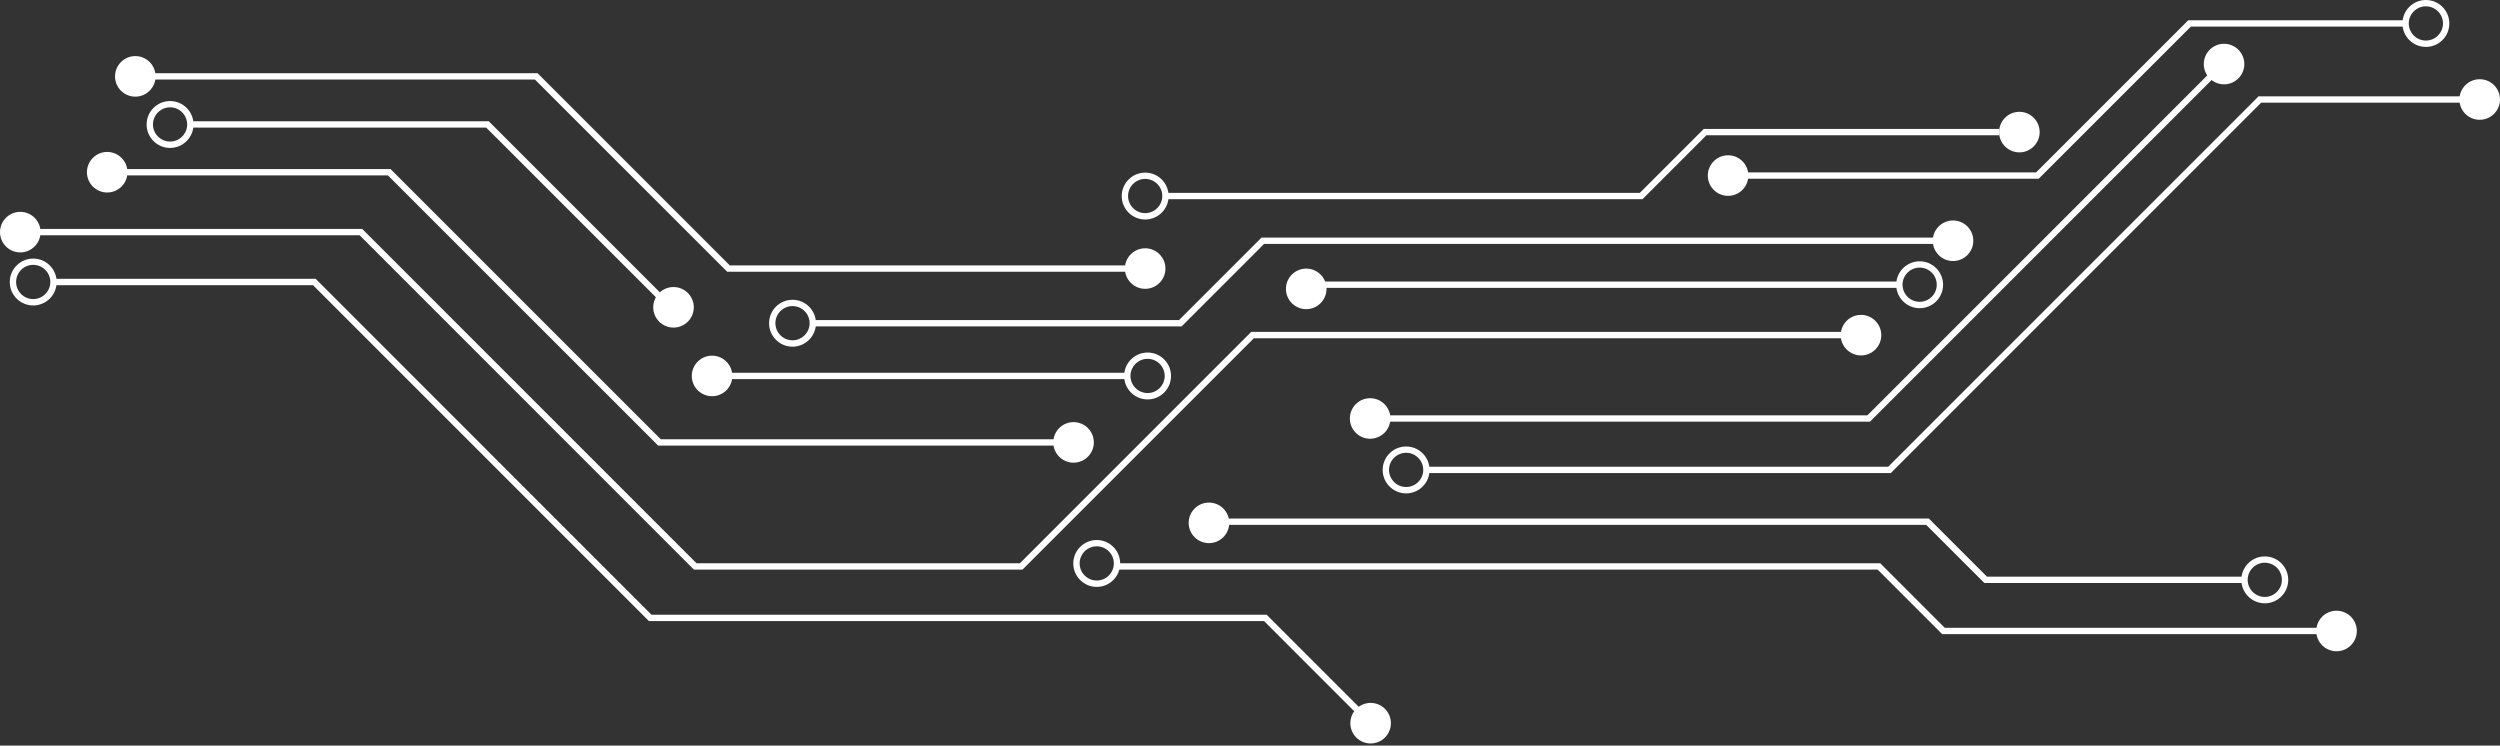 <svg width="285" height="85" viewBox="0 0 285 85" fill="none" xmlns="http://www.w3.org/2000/svg">
<rect x="0" y="0" width="285" height="85" fill="#333333" stroke="none"/>
<g clip-path="url(#clip0_53_2341)">
<path d="M132.592 22.707H187.243L194.529 15.421H227.897V14.698H194.228L186.942 21.985H132.592V22.707Z" fill="white"/>
<path d="M197.001 20.375H232.415L249.756 3.034H274.233V2.312H249.455L232.114 19.653H197.001V20.375Z" fill="white"/>
<path d="M156.196 48.067H213.179L253.799 7.447L253.287 6.936L212.883 47.345H156.196V48.067Z" fill="white"/>
<path d="M162.61 53.929H215.551L257.77 11.705H282.688V10.982H257.474L215.25 53.207H162.61V53.929Z" fill="white"/>
<path d="M92.663 37.21H134.707L144.105 27.807H222.646V27.085H143.809L134.406 36.488H92.663V37.21Z" fill="white"/>
<path d="M148.914 32.095H216.528V32.817H148.914V32.095Z" fill="white"/>
<path d="M79.103 64.932H116.564L142.941 38.559H212.155V37.832H142.64L116.268 64.21H79.404L41.297 26.102H2.312V26.824H41.001L79.103 64.932Z" fill="white"/>
<path d="M155.995 82.699L156.507 82.187L144.396 70.077H74.269L35.982 31.784H6.104V32.511H35.681L73.969 70.799H144.1L155.995 82.699Z" fill="white"/>
<path d="M221.408 72.293H266.365V71.571H221.704L214.347 64.209H127.346V64.931H214.046L221.408 72.293Z" fill="white"/>
<path d="M226.218 66.461H255.875V65.739H226.513L219.884 59.109H137.822V59.832H219.583L226.218 66.461Z" fill="white"/>
<path d="M82.894 30.976H130.55V30.254H83.195L61.281 8.345H15.431V9.067H60.98L82.894 30.976Z" fill="white"/>
<path d="M81.174 42.495H128.509V43.218H81.174V42.495Z" fill="white"/>
<path d="M75.026 50.795H122.391V50.073H75.327L44.521 19.272H12.221V19.994H44.22L75.026 50.795Z" fill="white"/>
<path d="M76.531 35.65L77.037 35.139L55.724 13.826H21.699V14.548H55.428L76.531 35.65Z" fill="white"/>
<path d="M276.55 5.351C278.024 5.351 279.223 4.152 279.223 2.678C279.223 1.204 278.024 0 276.55 0C275.075 0 273.877 1.199 273.877 2.673C273.877 4.147 275.075 5.346 276.55 5.346V5.351ZM276.55 0.722C277.628 0.722 278.501 1.6 278.501 2.673C278.501 3.746 277.623 4.624 276.55 4.624C275.477 4.624 274.599 3.746 274.599 2.673C274.599 1.595 275.477 0.722 276.55 0.722Z" fill="white"/>
<path d="M130.55 25.024C132.024 25.024 133.223 23.825 133.223 22.351C133.223 20.877 132.024 19.678 130.55 19.678C129.075 19.678 127.877 20.877 127.877 22.351C127.877 23.825 129.075 25.024 130.55 25.024ZM130.55 20.395C131.628 20.395 132.501 21.273 132.501 22.346C132.501 23.419 131.623 24.297 130.55 24.297C129.477 24.297 128.599 23.419 128.599 22.346C128.599 21.273 129.477 20.395 130.55 20.395Z" fill="white"/>
<path d="M130.825 45.535C132.3 45.535 133.498 44.336 133.498 42.862C133.498 41.387 132.3 40.189 130.825 40.189C129.351 40.189 128.152 41.387 128.152 42.862C128.152 44.336 129.351 45.535 130.825 45.535ZM130.825 40.906C131.903 40.906 132.776 41.783 132.776 42.857C132.776 43.935 131.898 44.807 130.825 44.807C129.752 44.807 128.874 43.93 128.874 42.857C128.874 41.783 129.752 40.906 130.825 40.906Z" fill="white"/>
<path d="M90.347 39.522C91.821 39.522 93.019 38.323 93.019 36.849C93.019 35.374 91.821 34.176 90.347 34.176C88.872 34.176 87.674 35.374 87.674 36.849C87.674 38.323 88.872 39.522 90.347 39.522ZM90.347 34.893C91.425 34.893 92.297 35.77 92.297 36.844C92.297 37.917 91.42 38.794 90.347 38.794C89.273 38.794 88.396 37.917 88.396 36.844C88.396 35.766 89.273 34.893 90.347 34.893Z" fill="white"/>
<path d="M3.786 34.823C5.26 34.823 6.459 33.624 6.459 32.15C6.459 30.675 5.26 29.477 3.786 29.477C2.312 29.477 1.113 30.675 1.113 32.15C1.113 33.624 2.312 34.823 3.786 34.823ZM3.786 30.194C4.864 30.194 5.737 31.072 5.737 32.145C5.737 33.218 4.859 34.096 3.786 34.096C2.713 34.096 1.835 33.218 1.835 32.145C1.835 31.067 2.713 30.194 3.786 30.194Z" fill="white"/>
<path d="M19.388 16.865C20.862 16.865 22.061 15.666 22.061 14.192C22.061 12.718 20.862 11.519 19.388 11.519C17.913 11.519 16.715 12.718 16.715 14.192C16.715 15.666 17.913 16.865 19.388 16.865ZM19.388 12.236C20.466 12.236 21.338 13.114 21.338 14.187C21.338 15.26 20.461 16.138 19.388 16.138C18.314 16.138 17.437 15.26 17.437 14.187C17.437 13.114 18.314 12.236 19.388 12.236Z" fill="white"/>
<path d="M160.298 56.246C161.772 56.246 162.971 55.047 162.971 53.573C162.971 52.099 161.772 50.9 160.298 50.9C158.823 50.9 157.625 52.099 157.625 53.573C157.625 55.047 158.823 56.246 160.298 56.246ZM160.298 51.617C161.376 51.617 162.249 52.495 162.249 53.568C162.249 54.641 161.371 55.519 160.298 55.519C159.225 55.519 158.347 54.641 158.347 53.568C158.347 52.495 159.225 51.617 160.298 51.617Z" fill="white"/>
<path d="M258.186 68.778C259.66 68.778 260.858 67.579 260.858 66.105C260.858 64.63 259.66 63.432 258.186 63.432C256.711 63.432 255.513 64.63 255.513 66.105C255.513 67.579 256.711 68.778 258.186 68.778ZM258.186 64.149C259.264 64.149 260.136 65.027 260.136 66.1C260.136 67.173 259.259 68.051 258.186 68.051C257.112 68.051 256.235 67.173 256.235 66.1C256.235 65.027 257.112 64.149 258.186 64.149Z" fill="white"/>
<path d="M125.028 66.907C126.503 66.907 127.701 65.709 127.701 64.234C127.701 62.76 126.503 61.562 125.028 61.562C123.554 61.562 122.355 62.76 122.355 64.234C122.355 65.709 123.554 66.907 125.028 66.907ZM125.028 62.279C126.106 62.279 126.979 63.156 126.979 64.229C126.979 65.302 126.101 66.18 125.028 66.18C123.955 66.18 123.078 65.302 123.078 64.229C123.078 63.156 123.955 62.279 125.028 62.279Z" fill="white"/>
<path d="M218.84 35.134C220.314 35.134 221.513 33.935 221.513 32.461C221.513 30.987 220.314 29.788 218.84 29.788C217.365 29.788 216.167 30.987 216.167 32.461C216.167 33.935 217.365 35.134 218.84 35.134ZM218.84 30.505C219.918 30.505 220.791 31.383 220.791 32.456C220.791 33.534 219.913 34.407 218.84 34.407C217.762 34.407 216.889 33.529 216.889 32.456C216.889 31.383 217.767 30.505 218.84 30.505Z" fill="white"/>
<path d="M227.897 15.06C227.897 16.338 228.935 17.371 230.209 17.371C231.482 17.371 232.521 16.333 232.521 15.06C232.521 13.786 231.482 12.748 230.209 12.748C228.93 12.748 227.897 13.786 227.897 15.06Z" fill="white"/>
<path d="M251.231 7.302C251.231 8.58 252.269 9.614 253.543 9.614C254.816 9.614 255.854 8.575 255.854 7.302C255.854 6.028 254.816 4.99 253.543 4.99C252.269 4.99 251.231 6.028 251.231 7.302Z" fill="white"/>
<path d="M194.689 20.014C194.689 21.293 195.727 22.326 197.001 22.326C198.279 22.326 199.312 21.288 199.312 20.014C199.312 18.735 198.274 17.702 197.001 17.702C195.727 17.702 194.689 18.741 194.689 20.014Z" fill="white"/>
<path d="M220.334 27.446C220.334 28.725 221.372 29.758 222.646 29.758C223.925 29.758 224.958 28.72 224.958 27.446C224.958 26.167 223.92 25.134 222.646 25.134C221.372 25.134 220.334 26.172 220.334 27.446Z" fill="white"/>
<path d="M209.843 38.208C209.843 39.487 210.881 40.52 212.155 40.52C213.429 40.52 214.467 39.482 214.467 38.208C214.467 36.934 213.429 35.896 212.155 35.896C210.881 35.896 209.843 36.934 209.843 38.208Z" fill="white"/>
<path d="M280.371 11.344C280.371 12.622 281.409 13.655 282.683 13.655C283.957 13.655 285 12.622 285 11.344C285 10.065 283.962 9.032 282.688 9.032C281.409 9.032 280.376 10.07 280.376 11.344H280.371Z" fill="white"/>
<path d="M153.883 47.706C153.883 48.984 154.921 50.017 156.195 50.017C157.474 50.017 158.507 48.98 158.507 47.706C158.507 46.427 157.469 45.394 156.195 45.394C154.921 45.394 153.883 46.432 153.883 47.706Z" fill="white"/>
<path d="M264.053 71.932C264.053 73.211 265.091 74.244 266.365 74.244C267.644 74.244 268.677 73.206 268.677 71.932C268.677 70.659 267.639 69.621 266.365 69.621C265.091 69.621 264.053 70.659 264.053 71.932Z" fill="white"/>
<path d="M137.821 61.918C136.544 61.918 135.509 60.883 135.509 59.606C135.509 58.329 136.544 57.294 137.821 57.294C139.098 57.294 140.133 58.329 140.133 59.606C140.133 60.883 139.098 61.918 137.821 61.918Z" fill="white"/>
<path d="M153.939 82.443C153.939 83.722 154.977 84.755 156.251 84.755C157.529 84.755 158.562 83.717 158.562 82.443C158.562 81.169 157.524 80.131 156.251 80.131C154.977 80.131 153.939 81.169 153.939 82.443Z" fill="white"/>
<path d="M146.597 32.932C146.597 34.211 147.635 35.244 148.909 35.244C150.183 35.244 151.221 34.206 151.221 32.932C151.221 31.653 150.183 30.62 148.909 30.62C147.635 30.62 146.597 31.658 146.597 32.932Z" fill="white"/>
<path d="M128.238 30.615C128.238 31.894 129.276 32.927 130.55 32.927C131.823 32.927 132.861 31.889 132.861 30.615C132.861 29.342 131.823 28.304 130.55 28.304C129.271 28.304 128.238 29.342 128.238 30.615Z" fill="white"/>
<path d="M74.469 35.033C74.469 36.312 75.507 37.345 76.781 37.345C78.055 37.345 79.093 36.307 79.093 35.033C79.093 33.76 78.055 32.722 76.781 32.722C75.502 32.722 74.469 33.76 74.469 35.033Z" fill="white"/>
<path d="M78.863 42.856C78.863 44.135 79.901 45.168 81.174 45.168C82.453 45.168 83.486 44.13 83.486 42.856C83.486 41.583 82.448 40.545 81.174 40.545C79.901 40.545 78.863 41.583 78.863 42.856Z" fill="white"/>
<path d="M0 26.463C0 27.742 1.038 28.775 2.312 28.775C3.586 28.775 4.624 27.737 4.624 26.463C4.624 25.184 3.586 24.151 2.312 24.151C1.033 24.151 0 25.189 0 26.463Z" fill="white"/>
<path d="M9.91 19.633C9.91 20.912 10.948 21.945 12.221 21.945C13.495 21.945 14.533 20.907 14.533 19.633C14.533 18.354 13.495 17.321 12.221 17.321C10.948 17.321 9.91 18.359 9.91 19.633Z" fill="white"/>
<path d="M13.114 8.706C13.114 9.985 14.152 11.018 15.425 11.018C16.704 11.018 17.737 9.98 17.737 8.706C17.737 7.432 16.699 6.394 15.425 6.394C14.152 6.394 13.114 7.432 13.114 8.706Z" fill="white"/>
<path d="M120.074 50.434C120.074 51.712 121.112 52.746 122.385 52.746C123.659 52.746 124.697 51.708 124.697 50.434C124.697 49.155 123.659 48.122 122.385 48.122C121.112 48.122 120.074 49.16 120.074 50.434Z" fill="white"/>
</g>
<defs>
<clipPath id="clip0_53_2341">
<rect width="285" height="84.755" fill="white" transform="matrix(-1 0 0 1 285 0)"/>
</clipPath>
</defs>
</svg>
